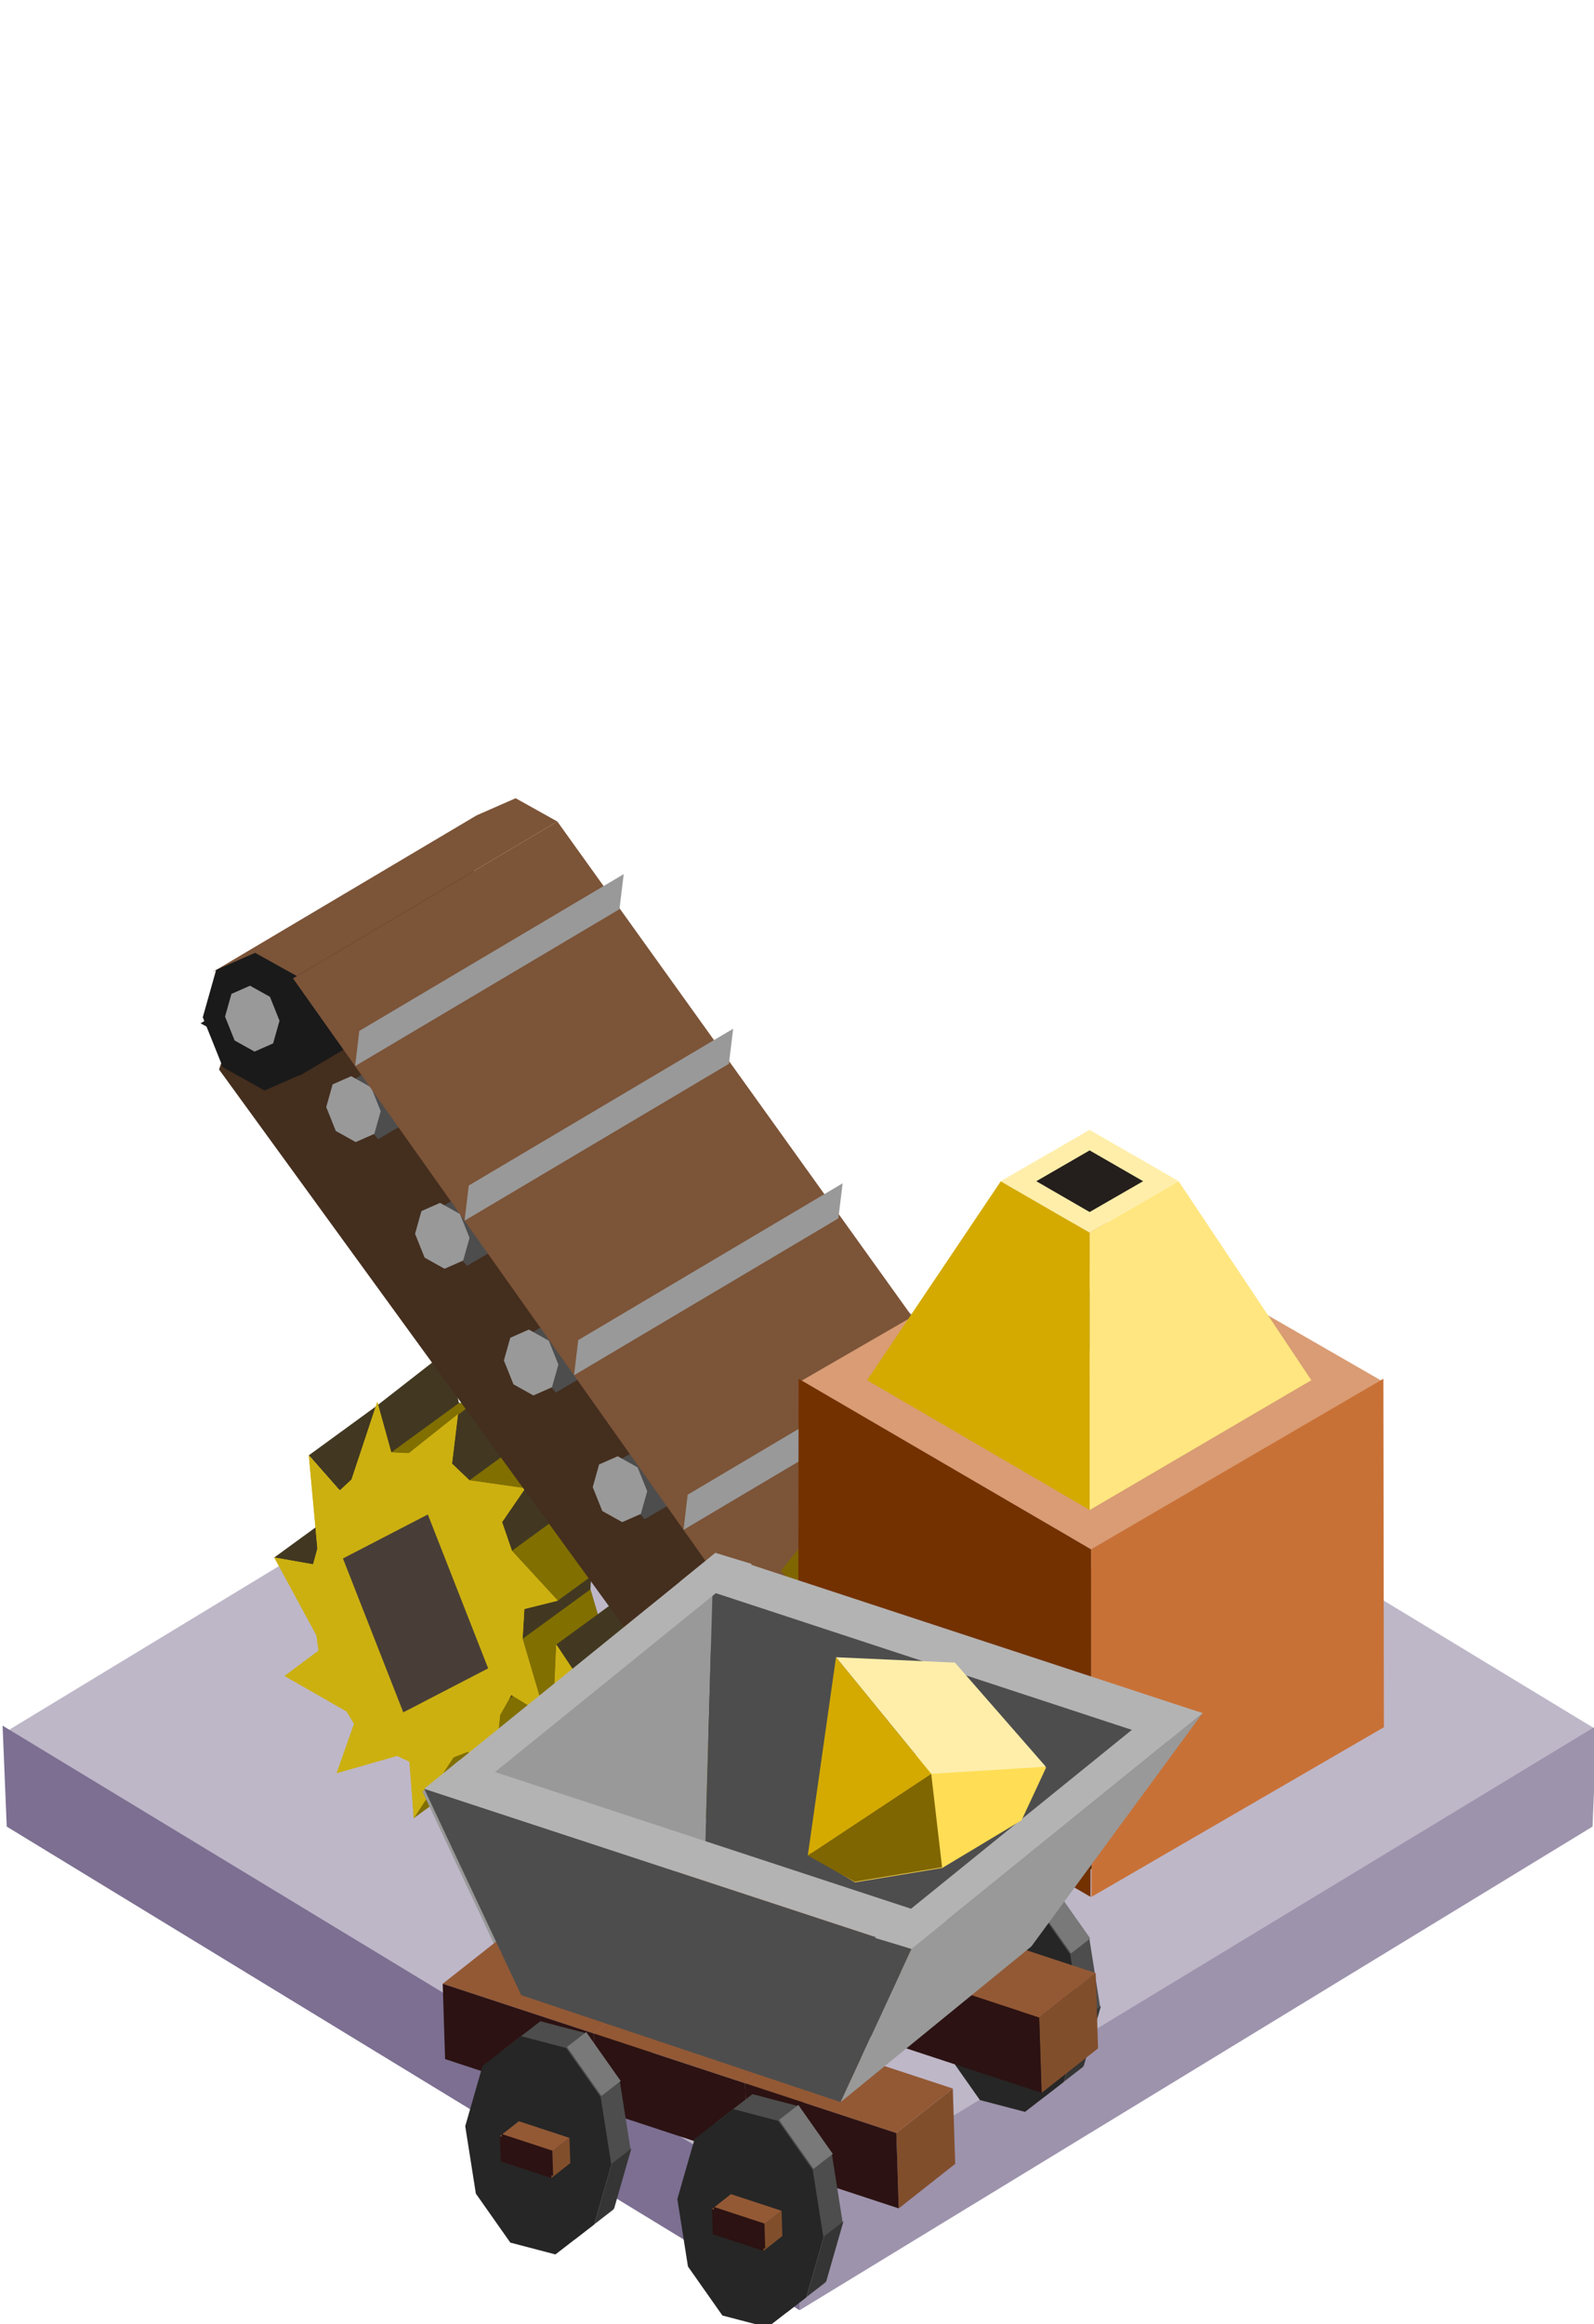 <?xml version="1.0" encoding="UTF-8" standalone="no"?>
<!-- Created with Inkscape (http://www.inkscape.org/) -->

<svg
   width="178.507mm"
   height="260.204mm"
   viewBox="0 0 178.507 260.204"
   version="1.1"
   id="svg1"
   inkscape:version="1.3 (0e150ed6c4, 2023-07-21)"
   sodipodi:docname="Dwarves mina.svg"
   xml:space="preserve"
   xmlns:inkscape="http://www.inkscape.org/namespaces/inkscape"
   xmlns:sodipodi="http://sodipodi.sourceforge.net/DTD/sodipodi-0.dtd"
   xmlns="http://www.w3.org/2000/svg"
   xmlns:svg="http://www.w3.org/2000/svg"><sodipodi:namedview
     id="namedview1"
     pagecolor="#ffffff"
     bordercolor="#000000"
     borderopacity="0.25"
     inkscape:showpageshadow="2"
     inkscape:pageopacity="0.0"
     inkscape:pagecheckerboard="0"
     inkscape:deskcolor="#d1d1d1"
     inkscape:document-units="mm"
     showgrid="false"
     inkscape:zoom="0.1767767"
     inkscape:cx="20064.685"
     inkscape:cy="-12664.249"
     inkscape:window-width="1920"
     inkscape:window-height="991"
     inkscape:window-x="-9"
     inkscape:window-y="-9"
     inkscape:window-maximized="1"
     inkscape:current-layer="layer1"
     showguides="false"
     inkscape:rotation="1"><inkscape:grid
       id="grid1"
       units="mm"
       originx="-20914.933"
       originy="13424.399"
       spacingx="1"
       spacingy="1"
       empcolor="#0099e5"
       empopacity="0.302"
       color="#0099e5"
       opacity="0.149"
       empspacing="5"
       dotted="false"
       gridanglex="30"
       gridanglez="30"
       visible="false" /><sodipodi:guide
       position="-2947.429,-2273.031"
       orientation="1,0"
       id="guide117"
       inkscape:locked="false" /></sodipodi:namedview><defs
     id="defs1" /><g
     inkscape:label="Capa 1"
     inkscape:groupmode="layer"
     id="layer1"
     transform="translate(-5533.743,3551.872)"><g
       id="g190"><g
         id="g153"
         inkscape:export-filename="Sprites SVG\factory_dwarf_1.svg"
         inkscape:export-xdpi="96"
         inkscape:export-ydpi="96"
         transform="translate(-16.298,-0.245)"><g
           id="g37-1-5-9-2-6-3-5-0-93"
           transform="matrix(0.953,0,0,0.991,1777.551,-4305.261)"><rect
             style="fill:#beb7c8;fill-opacity:1;stroke:none;stroke-width:0.34;stroke-dasharray:none;stroke-opacity:0"
             id="rect4-4-10-2-2-1-4-2-7-7-4-7-0-2-9-6-4-0"
             width="108.416"
             height="108.416"
             x="3239.759"
             y="-1451.088"
             transform="matrix(0.864,0.504,-0.864,0.504,0,0)" /><path
             style="fill:#9d93ac;stroke:none;stroke-width:0.04;stroke-linecap:round;stroke-opacity:0.938"
             d="m 4052.507,1021.477 93.174,-54.638 0.488,-11.405 -93.663,54.602 z"
             id="path33-0-0-7-9-6-1-8-9-53"
             sodipodi:nodetypes="ccccc" /><path
             style="fill:#7c6f91;stroke:none;stroke-width:0.04;stroke-linecap:round;stroke-opacity:0.938"
             d="m 4052.507,1021.477 -93.174,-54.638 -0.488,-11.405 93.663,54.602 z"
             id="path33-8-2-8-3-8-0-6-4-11-47"
             sodipodi:nodetypes="ccccc" /></g><g
           id="g145-80-64-1-4-8-9-1-5-1-3-5"
           transform="matrix(0.8,0,0,0.8,1215.415,-3632.429)"><path
             style="fill:#423821;fill-opacity:1;stroke-width:15;stroke-linecap:round"
             d="m 5456.676,318.971 9.493,-6.92 4.318,6.309 -9.493,6.92"
             id="path103-9-8-8-67-4-4-0-8-6-7-7-6-8-9-5-2-0"
             sodipodi:nodetypes="cccc" /><path
             style="fill:#423821;fill-opacity:1;stroke-width:15;stroke-linecap:round"
             d="m 5461.511,304.672 9.493,-6.92 4.334,4.925 -9.493,6.92"
             id="path103-9-8-8-3-9-7-3-1-9-8-6-9-1-8-9-8-00"
             sodipodi:nodetypes="cccc" /><path
             id="path102-6-9-4-8-7-4-7-2-0-0-2-32-7-7-1-9-5-23"
             style="fill:#423821;fill-opacity:1;stroke-width:2.173;stroke-linecap:round"
             inkscape:transform-center-x="-1.2647"
             inkscape:transform-center-y="0.48233312"
             d="m 5480.592,290.275 -9.588,7.477 4.334,4.925 -4.334,-4.925 1.204,13.062 -0.605,2.197 -5.434,-0.96 5.902,10.886 0.293,2.156 -4.742,3.539 8.662,4.962 1.059,1.732 -2.442,6.906 8.457,-2.422 1.735,0.818 0.603,7.903 5.554,-8.51 2.055,-0.803 3.274,6.313 1.198,-11.441 1.583,-2.797 4.735,2.89 -3.165,-10.75 0.246,-4.173 4.682,-1.168 -6.419,-6.976 -1.384,-4.016 3.253,-4.735 -7.817,-1.113 -2.443,-2.338 0.841,-6.918 -7.37,5.372 -1.972,-0.025 z m 25.056,33.952 -0.379,8.528 -2.009,3.207 -3.613,0.295 4.318,6.309 0.611,4.605 0.011,0.01 -1.829,4.343 6.006,-0.625 2.488,2.214 1.386,5.42 3.16,-7.785 2.084,-1.085 3.965,2.342 -2.484,-9.312 0.503,-2.769 3.585,-3.067 -6.24,-3.536 -1.304,-2.713 0.335,-6.113 -5.946,4.406 -1.786,-0.374 z"
             sodipodi:nodetypes="ccccccccccccccccccccccccccccccccccccccccccccccccccccccccc" /><path
             id="path103-0-1-4-9-3-1-2-4-7-8-92-0-7-1-9-9-8"
             style="fill:#816f00;fill-opacity:1;stroke-width:15;stroke-linecap:round"
             d="m 5473.055,304.262 2.455,0.117 9.01,-7.012 -1.972,-0.025 z m -7.21,5.335 -1.928,4.096 0.167,6.8 -1.417,6.06 9.493,-6.921 -5.817,-7.36 7.144,-5.208 z m 27.647,-8.346 -9.493,6.92 7.817,1.113 9.493,-6.921 z m 5.948,9.864 -9.493,6.921 6.419,6.976 9.493,-6.921 z m 1.491,12.318 -9.493,6.921 1.582,5.375 -7.686,6.768 -0.203,-3.37 -9.493,6.92 0.566,9.406 9.493,-6.92 -0.1,-1.665 1.49,5.585 7.725,-6.788 -1.79,-9.932 1.582,5.372 9.493,-6.92 -0.096,-0.326 2.751,-2.441 3.548,-2.515 -1.786,-0.374 -2.863,-4.3 -3.692,2.691 z m 16.281,9.889 -9.493,6.92 6.24,3.536 9.493,-6.92 z m 2.152,9.372 -9.493,6.92 1.218,4.568 -4.784,3.487 -3.16,7.785 9.168,-6.684 0.042,0.156 9.493,-6.92 z"
             sodipodi:nodetypes="cccccccccccccccccccccccccccccccccccccccccccccccccccccccccc" /><path
             style="fill:#423821;fill-opacity:1;stroke-width:15;stroke-linecap:round"
             d="m 5490.154,343.177 9.493,-6.92 4.318,6.309 -9.493,6.92"
             id="path103-9-8-8-93-5-1-8-1-3-3-3-0-1-9-8-3"
             sodipodi:nodetypes="cccc" /><path
             id="path102-6-9-2-9-6-3-2-4-7-5-65-5-1-2-3-1-3"
             style="fill:#ccb010;fill-opacity:1;stroke-width:2.173;stroke-linecap:round"
             inkscape:transform-center-x="-1.2647"
             inkscape:transform-center-y="0.48233312"
             d="m 5471.099,297.195 -3.608,10.867 -1.646,1.534 -4.334,-4.925 1.204,13.062 -0.605,2.197 -5.434,-0.96 5.902,10.886 0.293,2.156 -4.742,3.539 8.662,4.961 1.059,1.732 -2.442,6.906 8.457,-2.421 1.735,0.818 0.603,7.903 5.554,-8.51 2.055,-0.803 3.274,6.313 1.198,-11.441 1.583,-2.797 4.735,2.89 -3.165,-10.75 0.246,-4.173 4.682,-1.168 -6.419,-6.976 -1.384,-4.016 3.253,-4.735 -7.817,-1.113 -2.443,-2.338 0.841,-6.918 -6.886,5.464 -2.455,-0.117 z m 25.056,33.952 -0.379,8.528 -2.009,3.207 -3.613,0.295 4.318,6.309 0.611,4.605 0.011,0.01 -1.829,4.343 6.006,-0.625 2.488,2.214 1.386,5.42 3.16,-7.785 2.084,-1.085 3.965,2.342 -2.484,-9.312 0.503,-2.769 3.585,-3.067 -6.24,-3.536 -1.304,-2.713 0.335,-6.113 -5.068,4.498 -2.663,-0.466 z" /><path
             sodipodi:type="star"
             style="fill:#483e37;fill-opacity:1;stroke-width:15;stroke-linecap:round"
             id="path183-7-2-95-8-3-9-6-3-4-3-8-9-0-1-0-1-7"
             inkscape:flatsided="true"
             sodipodi:sides="4"
             sodipodi:cx="1520.6566"
             sodipodi:cy="-183.54285"
             sodipodi:r1="16.913481"
             sodipodi:r2="40.629944"
             sodipodi:arg1="1.1124558"
             sodipodi:arg2="1.897854"
             inkscape:rounded="0"
             inkscape:randomized="0"
             d="m 1528.14,-168.375 -22.651,-7.684 7.684,-22.651 22.651,7.684 z"
             inkscape:transform-center-x="-1.9465794"
             inkscape:transform-center-y="-1.3641295"
             transform="matrix(0.55,0.167,-0.154,0.821,4611.611,222.366)" /><path
             style="fill:#423821;fill-opacity:1;stroke-width:15;stroke-linecap:round"
             d="m 5496.155,331.148 9.493,-6.92 2.863,4.299 -9.493,6.92"
             id="path103-9-8-8-6-9-0-9-8-2-3-4-8-3-7-9-8-28"
             sodipodi:nodetypes="cccc" /><path
             id="path102-6-9-2-81-0-9-8-6-5-1-3-2-7-8-1-3-8"
             style="fill:#ccb010;fill-opacity:1;stroke-width:2.173;stroke-linecap:round"
             inkscape:transform-center-x="-1.2647"
             inkscape:transform-center-y="0.48233312"
             d="m 5471.099,297.195 -3.608,10.867 -1.646,1.534 -4.334,-4.925 1.204,13.062 -0.605,2.197 -5.434,-0.96 5.902,10.886 0.293,2.156 -4.742,3.539 8.662,4.961 1.059,1.732 -2.442,6.906 8.457,-2.421 1.735,0.818 0.603,7.903 5.554,-8.51 2.055,-0.803 3.274,6.313 1.198,-11.441 1.583,-2.797 4.735,2.89 -3.165,-10.75 0.246,-4.173 4.682,-1.168 -6.419,-6.976 -1.384,-4.016 3.253,-4.735 -7.817,-1.113 -2.443,-2.338 0.841,-6.918 -6.886,5.464 -2.455,-0.117 z m 25.056,33.952 -0.379,8.528 -2.009,3.207 -3.613,0.295 4.318,6.309 0.611,4.605 0.011,0.01 -1.829,4.343 6.006,-0.625 2.488,2.214 1.386,5.42 3.16,-7.785 2.084,-1.085 3.965,2.342 -2.484,-9.312 0.503,-2.769 3.585,-3.067 -6.24,-3.536 -1.304,-2.713 0.335,-6.113 -5.068,4.498 -2.663,-0.466 z" /><path
             sodipodi:type="star"
             style="fill:#483e37;fill-opacity:1;stroke-width:15;stroke-linecap:round"
             id="path183-7-2-95-1-8-1-9-8-6-3-9-3-8-2-3-4-4-25-70"
             inkscape:flatsided="true"
             sodipodi:sides="4"
             sodipodi:cx="1520.6566"
             sodipodi:cy="-183.54285"
             sodipodi:r1="16.913481"
             sodipodi:r2="40.629944"
             sodipodi:arg1="1.1124558"
             sodipodi:arg2="1.897854"
             inkscape:rounded="0"
             inkscape:randomized="0"
             d="m 1528.14,-168.375 -22.651,-7.684 7.684,-22.651 22.651,7.684 z"
             inkscape:transform-center-x="0.68890428"
             inkscape:transform-center-y="-1.4009901"
             transform="matrix(0.053,-0.304,0.374,0.23,5490.311,850.741)" /><path
             sodipodi:type="star"
             style="fill:#483e37;fill-opacity:1;stroke-width:15;stroke-linecap:round"
             id="path183-7-2-95-1-8-1-3-5-4-6-4-6-8-3-7-3-1-9-63-66"
             inkscape:flatsided="true"
             sodipodi:sides="4"
             sodipodi:cx="1520.6566"
             sodipodi:cy="-183.54285"
             sodipodi:r1="16.913481"
             sodipodi:r2="40.629944"
             sodipodi:arg1="1.1124558"
             sodipodi:arg2="1.897854"
             inkscape:rounded="0"
             inkscape:randomized="0"
             d="m 1528.14,-168.375 -22.651,-7.684 7.684,-22.651 22.651,7.684 z"
             inkscape:transform-center-x="0.074299062"
             inkscape:transform-center-y="-3.286716"
             transform="matrix(0.357,-0.533,0.494,0.77,5024.249,1278.634)" /></g><g
           id="g27-7-4-2-9-8-1-2-3-4-9-83"
           transform="matrix(0.8,0,0,0.8,4282.135,-3476.039)"><path
             style="fill:#7e7591;fill-opacity:1;stroke-width:45.982;stroke-linecap:round"
             d="m 1689.697,79.83 0.433,74.547 h -2.597 l -19.48,-27.817 z"
             id="path185-23-0-4-4-8-4-9-6-5-6-7-2-0-7" /><path
             id="rect4-9-3-9-3-8-0-8-2-2-11-6-8-3-5-5-3-6-7-5-9-6-0-5-3"
             style="fill:#442e1e;fill-opacity:1;stroke:#000000;stroke-width:0.05;stroke-dasharray:none;stroke-opacity:0"
             d="m 1652.547,33.233 -32.102,7.504 -4.901,14.452 83.152,114.427 32.875,1.066 15.62,-9.269 z"
             sodipodi:nodetypes="ccccccc" /><path
             id="rect4-9-3-9-3-8-0-8-2-2-11-5-4-4-6-1-49-2-4-1-8-2-57"
             style="fill:#1a1a1a;fill-opacity:1;stroke:#000000;stroke-width:0.05;stroke-dasharray:none;stroke-opacity:0"
             d="m 1649.956,26.773 13.877,7.328 -37.003,21.957 -13.877,-7.328 z"
             sodipodi:nodetypes="ccccc" /><path
             id="rect4-9-3-9-3-8-0-8-2-2-11-6-9-9-2-1-7-8-2-5-1-9-6-36"
             style="fill:#7c5438;fill-opacity:1;stroke:#000000;stroke-width:0.05;stroke-dasharray:none;stroke-opacity:0"
             d="m 1657.064,17.227 -5.449,2.387 -37.004,21.957 5.45,-2.387 5.836,3.255 37.003,-21.957 z" /><path
             id="rect4-9-3-9-3-8-0-8-2-4-6-5-1-7-7-5-1-3-2-3-9-2-14-29"
             style="fill:#4d4d4d;fill-opacity:1;stroke:#000000;stroke-width:0.05;stroke-dasharray:none;stroke-opacity:0"
             d="m 1689.915,92.245 14.801,8.628 -14.801,8.629 -14.801,8.628 -5.844,-6.929 14.801,-8.629 z"
             sodipodi:nodetypes="ccccccc" /><path
             id="rect4-9-3-9-3-8-0-8-2-4-6-4-9-0-5-1-5-7-9-6-5-0-9-61"
             style="fill:#4d4d4d;fill-opacity:1;stroke:#000000;stroke-width:0.05;stroke-dasharray:none;stroke-opacity:0"
             d="m 1677.479,74.515 14.801,8.628 -14.801,8.629 -14.801,8.628 -5.844,-6.929 14.801,-8.629 z"
             sodipodi:nodetypes="ccccccc" /><path
             id="rect4-9-3-9-3-8-0-8-2-4-6-00-2-2-9-6-0-3-0-2-0-9-80"
             style="fill:#4d4d4d;fill-opacity:1;stroke:#000000;stroke-width:0.05;stroke-dasharray:none;stroke-opacity:0"
             d="m 1652.609,39.055 14.801,8.628 -14.801,8.629 -14.801,8.628 -5.844,-6.929 14.801,-8.629 z"
             sodipodi:nodetypes="ccccccc" /><path
             id="rect4-9-3-9-3-8-0-8-2-4-6-0-0-3-8-0-6-9-7-9-3-2-1-9"
             style="fill:#4d4d4d;fill-opacity:1;stroke:#000000;stroke-width:0.05;stroke-dasharray:none;stroke-opacity:0"
             d="m 1665.044,56.785 14.801,8.628 -14.801,8.629 -14.801,8.628 -5.844,-6.929 14.801,-8.629 z"
             sodipodi:nodetypes="ccccccc" /><path
             sodipodi:type="star"
             style="fill:#1a1a1a;fill-opacity:1;stroke-width:15;stroke-linecap:round"
             id="path197-3-5-7-9-7-6-4-7-7-0-3-1-4"
             inkscape:flatsided="true"
             sodipodi:sides="8"
             sodipodi:cx="1944.9738"
             sodipodi:cy="-98.210381"
             sodipodi:r1="14.381221"
             sodipodi:r2="13.286515"
             sodipodi:arg1="1.1126192"
             sodipodi:arg2="1.5053183"
             inkscape:rounded="0"
             inkscape:randomized="0"
             d="m 1951.335,-85.312 -10.983,0.72 -8.276,-7.257 -0.72,-10.983 7.257,-8.276 10.983,-0.72 8.276,7.257 0.72,10.983 z"
             inkscape:transform-center-x="-1.0716168e-05"
             transform="matrix(0.511,-0.175,0.222,0.648,649.175,452.503)"
             inkscape:transform-center-y="-4.9627403e-06" /><path
             sodipodi:type="star"
             style="fill:#999999;fill-opacity:1;stroke-width:15;stroke-linecap:round"
             id="path197-3-6-3-2-6-8-9-4-8-4-8-5-88-7"
             inkscape:flatsided="true"
             sodipodi:sides="8"
             sodipodi:cx="1944.9738"
             sodipodi:cy="-98.210381"
             sodipodi:r1="14.381221"
             sodipodi:r2="13.286515"
             sodipodi:arg1="1.1126192"
             sodipodi:arg2="1.5053183"
             inkscape:rounded="0"
             inkscape:randomized="0"
             d="m 1951.335,-85.312 -10.983,0.72 -8.276,-7.257 -0.72,-10.983 7.257,-8.276 10.983,-0.72 8.276,7.257 0.72,10.983 z"
             transform="matrix(0.244,-0.084,0.106,0.31,1156.034,241.897)"
             inkscape:transform-center-y="-5.9420463e-06"
             inkscape:transform-center-x="5.4454107e-05" /><path
             sodipodi:type="star"
             style="fill:#999999;fill-opacity:1;stroke-width:15;stroke-linecap:round"
             id="path197-3-6-8-5-7-8-0-0-6-5-7-6-9-2-2"
             inkscape:flatsided="true"
             sodipodi:sides="8"
             sodipodi:cx="1944.9738"
             sodipodi:cy="-98.210381"
             sodipodi:r1="14.381221"
             sodipodi:r2="13.286515"
             sodipodi:arg1="1.1126192"
             sodipodi:arg2="1.5053183"
             inkscape:rounded="0"
             inkscape:randomized="0"
             d="m 1951.335,-85.312 -10.983,0.72 -8.276,-7.257 -0.72,-10.983 7.257,-8.276 10.983,-0.72 8.276,7.257 0.72,10.983 z"
             transform="matrix(0.244,-0.084,0.106,0.31,1170.198,254.559)"
             inkscape:transform-center-y="-5.9420463e-06"
             inkscape:transform-center-x="5.4454107e-05" /><path
             sodipodi:type="star"
             style="fill:#999999;fill-opacity:1;stroke-width:15;stroke-linecap:round"
             id="path197-3-6-1-2-8-5-1-9-5-8-9-9-3-6-8"
             inkscape:flatsided="true"
             sodipodi:sides="8"
             sodipodi:cx="1944.9738"
             sodipodi:cy="-98.210381"
             sodipodi:r1="14.381221"
             sodipodi:r2="13.286515"
             sodipodi:arg1="1.1126192"
             sodipodi:arg2="1.5053183"
             inkscape:rounded="0"
             inkscape:randomized="0"
             d="m 1951.335,-85.312 -10.983,0.72 -8.276,-7.257 -0.72,-10.983 7.257,-8.276 10.983,-0.72 8.276,7.257 0.72,10.983 z"
             transform="matrix(0.244,-0.084,0.106,0.31,1182.633,272.289)"
             inkscape:transform-center-y="-5.9420463e-06"
             inkscape:transform-center-x="5.4454107e-05" /><path
             sodipodi:type="star"
             style="fill:#999999;fill-opacity:1;stroke-width:15;stroke-linecap:round"
             id="path197-3-6-1-5-3-8-9-4-0-9-9-9-0-9-41-8"
             inkscape:flatsided="true"
             sodipodi:sides="8"
             sodipodi:cx="1944.9738"
             sodipodi:cy="-98.210381"
             sodipodi:r1="14.381221"
             sodipodi:r2="13.286515"
             sodipodi:arg1="1.1126192"
             sodipodi:arg2="1.5053183"
             inkscape:rounded="0"
             inkscape:randomized="0"
             d="m 1951.335,-85.312 -10.983,0.72 -8.276,-7.257 -0.72,-10.983 7.257,-8.276 10.983,-0.72 8.276,7.257 0.72,10.983 z"
             transform="matrix(0.244,-0.084,0.106,0.31,1195.069,290.019)"
             inkscape:transform-center-y="-5.9420463e-06"
             inkscape:transform-center-x="5.4454107e-05" /><path
             sodipodi:type="star"
             style="fill:#999999;fill-opacity:1;stroke-width:15;stroke-linecap:round"
             id="path197-3-6-1-4-3-4-6-3-3-2-2-0-9-5-2-01"
             inkscape:flatsided="true"
             sodipodi:sides="8"
             sodipodi:cx="1944.9738"
             sodipodi:cy="-98.210381"
             sodipodi:r1="14.381221"
             sodipodi:r2="13.286515"
             sodipodi:arg1="1.1126192"
             sodipodi:arg2="1.5053183"
             inkscape:rounded="0"
             inkscape:randomized="0"
             d="m 1951.335,-85.312 -10.983,0.72 -8.276,-7.257 -0.72,-10.983 7.257,-8.276 10.983,-0.72 8.276,7.257 0.72,10.983 z"
             transform="matrix(0.244,-0.084,0.106,0.31,1207.504,307.749)"
             inkscape:transform-center-y="-5.9420463e-06"
             inkscape:transform-center-x="5.4454107e-05" /><path
             id="rect4-9-3-9-3-8-0-8-2-4-6-5-2-8-0-83-5-6-4-0-2-8-3-3-02"
             style="fill:#4d4d4d;fill-opacity:1;stroke:#000000;stroke-width:0.05;stroke-dasharray:none;stroke-opacity:0"
             d="m 1702.07,109.976 14.801,8.628 -14.801,8.629 -14.801,8.628 -5.844,-6.929 14.801,-8.629 z"
             sodipodi:nodetypes="ccccccc" /><path
             id="rect4-9-3-9-3-8-0-8-2-4-6-5-2-0-3-0-6-6-1-9-1-0-3-7-6-9"
             style="fill:#4d4d4d;fill-opacity:1;stroke:#000000;stroke-width:0.05;stroke-dasharray:none;stroke-opacity:0"
             d="m 1714.505,127.706 14.801,8.628 -14.801,8.629 -14.801,8.628 -5.844,-6.929 14.801,-8.629 z"
             sodipodi:nodetypes="ccccccc" /><path
             sodipodi:type="star"
             style="fill:#999999;fill-opacity:1;stroke-width:15;stroke-linecap:round"
             id="path197-3-6-1-7-7-7-3-50-1-4-2-8-8-8-0-68"
             inkscape:flatsided="true"
             sodipodi:sides="8"
             sodipodi:cx="1944.9738"
             sodipodi:cy="-98.210381"
             sodipodi:r1="14.381221"
             sodipodi:r2="13.286515"
             sodipodi:arg1="1.1126192"
             sodipodi:arg2="1.5053183"
             inkscape:rounded="0"
             inkscape:randomized="0"
             d="m 1951.335,-85.312 -10.983,0.72 -8.276,-7.257 -0.72,-10.983 7.257,-8.276 10.983,-0.72 8.276,7.257 0.72,10.983 z"
             transform="matrix(0.244,-0.084,0.106,0.31,1219.659,325.479)"
             inkscape:transform-center-y="-5.9420463e-06"
             inkscape:transform-center-x="5.4454107e-05" /><path
             sodipodi:type="star"
             style="fill:#999999;fill-opacity:1;stroke-width:15;stroke-linecap:round"
             id="path197-3-6-1-0-1-7-4-6-0-1-2-9-2-1-0-25"
             inkscape:flatsided="true"
             sodipodi:sides="8"
             sodipodi:cx="1944.9738"
             sodipodi:cy="-98.210381"
             sodipodi:r1="14.381221"
             sodipodi:r2="13.286515"
             sodipodi:arg1="1.1126192"
             sodipodi:arg2="1.5053183"
             inkscape:rounded="0"
             inkscape:randomized="0"
             d="m 1951.335,-85.312 -10.983,0.72 -8.276,-7.257 -0.72,-10.983 7.257,-8.276 10.983,-0.72 8.276,7.257 0.72,10.983 z"
             transform="matrix(0.244,-0.084,0.106,0.31,1232.094,343.21)"
             inkscape:transform-center-y="-5.9420463e-06"
             inkscape:transform-center-x="5.4454107e-05" /><path
             id="path184-8-5-7-5-1-2-5-5-7-7-0-61"
             style="fill:#7c5438;fill-opacity:1;stroke-width:15;stroke-linecap:round"
             d="m 1662.9,20.481 -37.003,21.957 93.731,132.337 18.201,-14.406 16.614,-12.177 z"
             sodipodi:nodetypes="cccccc" /><path
             id="rect4-9-3-9-3-8-0-8-2-4-5-6-5-4-5-1-8-0-6-9-0-7-7-5"
             style="fill:#999999;fill-opacity:1;stroke:#000000;stroke-width:0.05;stroke-dasharray:none;stroke-opacity:0"
             d="m 1748.806,136.019 -0.597,4.908 -37.003,21.957 0.587,-4.922 z"
             sodipodi:nodetypes="ccccc" /><path
             id="rect4-9-3-9-3-8-0-8-2-4-5-2-3-5-2-3-3-9-0-0-5-6-1-24"
             style="fill:#999999;fill-opacity:1;stroke:#000000;stroke-width:0.05;stroke-dasharray:none;stroke-opacity:0"
             d="m 1733.483,114.385 -0.597,4.908 -37.003,21.957 0.587,-4.922 z"
             sodipodi:nodetypes="ccccc" /><path
             id="rect4-9-3-9-3-8-0-8-2-4-5-7-9-4-1-1-5-2-9-4-5-8-1-90"
             style="fill:#999999;fill-opacity:1;stroke:#000000;stroke-width:0.05;stroke-dasharray:none;stroke-opacity:0"
             d="m 1718.16,92.751 -0.597,4.908 -37.003,21.957 0.587,-4.922 z"
             sodipodi:nodetypes="ccccc" /><path
             id="rect4-9-3-9-3-8-0-8-2-4-5-70-1-8-1-8-5-7-0-2-0-0-2-66"
             style="fill:#999999;fill-opacity:1;stroke:#000000;stroke-width:0.05;stroke-dasharray:none;stroke-opacity:0"
             d="m 1702.837,71.117 -0.597,4.908 -37.003,21.957 0.587,-4.922 z"
             sodipodi:nodetypes="ccccc" /><path
             id="rect4-9-3-9-3-8-0-8-2-4-5-707-9-2-4-2-4-1-1-7-3-6-6-07"
             style="fill:#999999;fill-opacity:1;stroke:#000000;stroke-width:0.05;stroke-dasharray:none;stroke-opacity:0"
             d="m 1687.515,49.483 -0.597,4.908 -37.003,21.957 0.587,-4.922 z"
             sodipodi:nodetypes="ccccc" /><path
             id="rect4-9-3-9-3-8-0-8-2-4-5-41-0-2-4-9-3-6-2-9-4-2-2-488"
             style="fill:#999999;fill-opacity:1;stroke:#000000;stroke-width:0.05;stroke-dasharray:none;stroke-opacity:0"
             d="m 1672.192,27.848 -0.597,4.908 -37.003,21.957 0.587,-4.922 z"
             sodipodi:nodetypes="ccccc" /></g><g
           id="g103-4-00-5-1-1-9-7-2-0-8-6-3-3-3-7-8-7-1-3-7-81-5"
           transform="matrix(0.8,0,0,0.8,5883.532,-4146.509)"><g
             id="g97-0-0-1-1-3-5-8-6-3-5-8-6-7-0-07-2-2-3-6-2-0-2-60"
             transform="translate(208.267,41.209)"><path
               style="fill:#d4aa00;stroke:#020202;stroke-width:0.658;stroke-opacity:0"
               d="m -505.595,919.048 -5.562,8.231 7.65,1.741 1.876,-8.713"
               id="path73-8-7-7-7-6-8-0-9-4-7-6-7-0-1-3-5-73-9-3-05-9-5-8-62-7-3-6-9-4-0-4-5-0-3-7"
               sodipodi:nodetypes="cccc" /><path
               style="fill:#806600;stroke:#020202;stroke-width:0.658;stroke-opacity:0"
               d="m -509.629,914.539 4.034,4.509 -5.562,8.231 -4.674,-5.045"
               id="path192-3-4-8-9-96-7-1-3-8-1-2-5-5-4-1-0-6-2-8-75-4-4-89-4-96-9-3-5-8-2-2"
               sodipodi:nodetypes="cccc" /><path
               style="fill:#ffdd55;stroke:#020202;stroke-width:0.658;stroke-opacity:0"
               d="m -503.507,929.019 1.876,-8.713 2.293,-0.609 -0.167,6.703"
               id="path72-8-8-0-1-9-9-3-6-5-88-2-6-7-9-4-8-8-1-0-8-4-1-5-7-9-6-1-5-77-3-6-0-8-3-5"
               sodipodi:nodetypes="cccc" /><path
               style="font-variation-settings:normal;vector-effect:none;fill:#ffeeaa;fill-opacity:1;stroke-width:0.366;stroke-linecap:butt;stroke-linejoin:miter;stroke-miterlimit:4;stroke-dasharray:none;stroke-dashoffset:0;stroke-opacity:1;-inkscape-stroke:none"
               d="m -506.475,920.521 -3.155,-5.982 6.341,1.452 3.951,3.707 -2.669,2.352 z"
               id="path93-0-8-7-8-0-4-8-9-8-0-6-1-6-7-92-0-0-6-1-8-3-5-7-3-7-01"
               sodipodi:nodetypes="cccccc" /></g></g><g
           id="g103-4-00-5-1-1-9-7-2-0-8-4-0-7-6-1-2-3-5-2-0-5-7-48"
           transform="matrix(0.8,0,0,0.8,5893.386,-4156.35)"><g
             id="g97-0-0-1-1-3-5-8-6-3-5-8-5-9-6-0-8-0-3-8-9-2-0-2-50"
             transform="translate(208.267,41.209)"><path
               style="fill:#d4aa00;stroke:#020202;stroke-width:0.658;stroke-opacity:0"
               d="m -505.595,919.048 -5.562,8.231 7.65,1.741 1.876,-8.713"
               id="path73-8-7-7-7-6-8-0-9-4-7-6-7-0-1-3-5-73-9-3-05-9-5-8-2-3-0-4-6-8-6-6-4-8-9-2-0"
               sodipodi:nodetypes="cccc" /><path
               style="fill:#806600;stroke:#020202;stroke-width:0.658;stroke-opacity:0"
               d="m -509.629,914.539 4.034,4.509 -5.562,8.231 -4.674,-5.045"
               id="path192-3-4-8-9-96-7-1-3-8-1-2-5-5-4-1-0-6-2-8-7-5-0-9-1-6-9-1-3-7-4-5-85"
               sodipodi:nodetypes="cccc" /><path
               style="fill:#ffdd55;stroke:#020202;stroke-width:0.658;stroke-opacity:0"
               d="m -503.507,929.019 1.876,-8.713 2.293,-0.609 -0.167,6.703"
               id="path72-8-8-0-1-9-9-3-6-5-88-2-6-7-9-4-8-8-1-0-8-4-1-5-4-2-3-1-4-6-0-4-1-2-9-81-47"
               sodipodi:nodetypes="cccc" /><path
               style="font-variation-settings:normal;vector-effect:none;fill:#ffeeaa;fill-opacity:1;stroke-width:0.366;stroke-linecap:butt;stroke-linejoin:miter;stroke-miterlimit:4;stroke-dasharray:none;stroke-dashoffset:0;stroke-opacity:1;-inkscape-stroke:none"
               d="m -506.475,920.521 -3.155,-5.982 6.341,1.452 3.951,3.707 -2.669,2.352 z"
               id="path93-0-8-7-8-0-4-8-9-8-0-6-1-6-7-7-1-8-2-4-8-4-4-9-4-9-4-00"
               sodipodi:nodetypes="cccccc" /></g></g><g
           id="g91-9-9-5-9-84-4-2-9-1-3-7-3-40-51"
           transform="matrix(1.659,0,0,1.659,4404.94,-3093.349)"><path
             style="fill:#d99c74;fill-opacity:1;stroke:#000000;stroke-width:0.054;stroke-dasharray:none;stroke-opacity:0"
             d="m 783.565,-183.014 -19.683,11.335 -19.617,-11.335 19.617,-11.335 z"
             id="path136-4-4-9-4-7-5-0-0-4-0-8-9-9-8-7-2-6-3" /><path
             style="fill:#c87137;fill-opacity:1;stroke:#000000;stroke-width:0.054;stroke-dasharray:none;stroke-opacity:0"
             d="m 783.619,-183.191 0.033,23.518 -19.737,11.446 -0.033,-23.453 z"
             id="path136-4-4-9-4-0-4-8-9-7-9-8-9-4-1-0-6-7-0-22"
             sodipodi:nodetypes="ccccc" /><path
             style="fill:#733100;fill-opacity:1;stroke:#000000;stroke-width:0.054;stroke-dasharray:none;stroke-opacity:0"
             d="m 744.145,-183.191 -0.033,23.518 19.737,11.446 0.033,-23.453 z"
             id="path136-4-4-9-4-0-0-7-2-3-3-75-7-4-2-2-6-3-7-3-6"
             sodipodi:nodetypes="ccccc" /></g><g
           id="g88-77"
           transform="translate(-819.713,-883.584)"><path
             style="fill:#d4aa00;fill-opacity:1;stroke:#020202;stroke-width:0.111;stroke-opacity:0"
             d="m 6466.863,-2513.526 24.923,14.528 v -15.523 l -9.953,-5.751 z"
             id="path135-0-9-7-4-3-0-3-8-6-1-2-5-5-3-3-9-81"
             sodipodi:nodetypes="ccccc" /><path
             style="fill:#ffe680;fill-opacity:1;stroke:#020202;stroke-width:0.111;stroke-opacity:0"
             d="m 6516.598,-2513.526 -24.812,14.528 v -15.523 l 9.953,-5.751 z"
             id="path135-4-8-2-3-6-6-5-6-5-8-5-2-8-1-2-4-4-98"
             sodipodi:nodetypes="ccccc" /><path
             style="fill:#ac9d93;stroke:#020202;stroke-width:0.055;stroke-opacity:0"
             d="m 6496.772,-2520.272 -4.993,2.876 -4.977,-2.875 4.977,-2.875 z"
             id="path136-9-2-3-0-3-3-0-9-9-5-6-5-5-0-1-0-6" /><g
             id="g86-97"
             transform="translate(0.096,85.688)"><path
               style="fill:#ffeeaa;fill-opacity:1;stroke:#020202;stroke-width:0.027;stroke-dasharray:none;stroke-opacity:0"
               d="m 6501.658,-2605.961 -9.983,5.751 -9.95,-5.751 9.95,-5.751 z"
               id="path136-4-4-9-3-59-7-2-4-8-8-7-3-6-8-0-0-2-5-1-51" /><path
               style="fill:#241f1c;stroke:#020202;stroke-width:0.016;stroke-dasharray:none;stroke-opacity:0"
               d="m 6497.671,-2605.961 -5.99,3.45 -5.97,-3.45 5.97,-3.45 z"
               id="path136-4-4-9-3-5-8-5-3-8-1-6-0-3-2-2-9-6-1-8-2-91" /></g></g><g
           id="g254-6-1-4-6-2-6-0-8-4-29-1"
           transform="matrix(0.8,0,0,0.8,648.263,-4365.525)"><g
             id="g148-8-4-2-3-8-4-8-9-1-9-7-8-2-9-7"
             transform="matrix(0.715,-0.174,0.023,0.676,5521.944,1303.346)"><g
               id="g146-7-0-7-7-94-8-4-7-33-7-8-6-0-1-9"
               transform="translate(-42.176,-64.408)"><path
                 sodipodi:type="star"
                 style="fill:#4d4d4d;fill-opacity:1;stroke-width:3;stroke-opacity:0.971"
                 id="path19-9-2-9-6-8-25-6-1-6-6-7-5-2-9-4-6"
                 inkscape:flatsided="true"
                 sodipodi:sides="10"
                 sodipodi:cx="662.48096"
                 sodipodi:cy="260.98868"
                 sodipodi:r1="27.361679"
                 sodipodi:r2="26.022501"
                 sodipodi:arg1="1.3291344"
                 sodipodi:arg2="1.6432937"
                 inkscape:rounded="0"
                 inkscape:randomized="0"
                 d="m 669.029,287.555 -16.866,-1.225 -12.925,-10.905 -4.047,-16.419 6.377,-15.662 14.365,-8.923 16.866,1.225 12.925,10.905 4.047,16.419 -6.377,15.662 z"
                 transform="matrix(0.517,0.218,-0.029,0.822,746.639,-38.518)" /><path
                 sodipodi:type="star"
                 style="fill:#262626;fill-opacity:1;stroke-width:3;stroke-opacity:0.971"
                 id="path19-9-3-0-8-7-9-7-3-7-5-8-7-0-6-1-9-67"
                 inkscape:flatsided="true"
                 sodipodi:sides="10"
                 sodipodi:cx="662.48096"
                 sodipodi:cy="260.98868"
                 sodipodi:r1="27.361679"
                 sodipodi:r2="26.022501"
                 sodipodi:arg1="1.3291344"
                 sodipodi:arg2="1.6432937"
                 inkscape:rounded="0"
                 inkscape:randomized="0"
                 d="m 669.029,287.555 -16.866,-1.225 -12.925,-10.905 -4.047,-16.419 6.377,-15.662 14.365,-8.923 16.866,1.225 12.925,10.905 4.047,16.419 -6.377,15.662 z"
                 transform="matrix(0.517,0.218,-0.029,0.822,742.798,-36.415)" /><path
                 style="fill:#797979;fill-opacity:1;stroke-width:15;stroke-linecap:round"
                 d="m 1094.167,313.457 -3.841,2.102 -6.372,-11.777 3.841,-2.102"
                 id="path133-2-8-8-1-4-8-4-5-1-0-3-0-9-0-5" /><path
                 style="fill:#353535;fill-opacity:1;stroke-width:15;stroke-linecap:round"
                 d="m 1091.951,329.935 3.841,-2.102 -3.744,11.483 -3.841,2.102"
                 id="path143-5-6-4-2-5-2-2-3-3-7-2-6-7-2-21" /></g><g
               id="g147-7-7-2-5-3-3-3-6-9-5-8-8-7-1-8"><path
                 style="fill:#814e2c;fill-opacity:1;stroke-width:15;stroke-linecap:round"
                 d="m 1037.894,260.284 -0.012,5.22 3.77,-2.117 0.012,-5.22"
                 id="path146-5-2-2-7-9-4-4-7-76-2-7-4-3-8-3-30-87"
                 sodipodi:nodetypes="cccc" /><path
                 style="fill:#935935;fill-opacity:1;stroke-width:15;stroke-linecap:round"
                 d="m 1028.171,254.331 3.77,-2.117 9.723,5.953 -3.77,2.117"
                 id="path146-3-6-1-6-9-6-0-1-1-5-4-0-8-1-1" /><path
                 style="fill:#2c1212;fill-opacity:1;stroke-width:15;stroke-linecap:round"
                 d="m 1028.171,254.331 -0.012,5.22 9.723,5.953 0.012,-5.22"
                 id="path146-5-7-5-2-1-3-5-63-9-5-0-2-9-4-9-90"
                 sodipodi:nodetypes="cccc" /></g></g><g
             id="g151-9-6-8-6-33-6-4-6-7-6-7-7-9-34-1"
             transform="matrix(0.715,-0.174,0.023,0.676,5296.754,1323.836)"><g
               id="g147-7-9-6-0-2-6-82-9-5-6-4-8-0-3-8-0-6"
               transform="matrix(2.986,0,0,2.986,-1802.338,-499.683)"><path
                 style="fill:#814e2c;fill-opacity:1;stroke-width:15;stroke-linecap:round"
                 d="m 1037.894,260.284 -0.012,5.22 3.77,-2.117 0.012,-5.22"
                 id="path146-5-2-2-0-3-9-4-4-7-6-0-2-8-5-9-8-1-6-7"
                 sodipodi:nodetypes="cccc" /><path
                 style="fill:#935935;fill-opacity:1;stroke-width:15;stroke-linecap:round"
                 d="m 1028.171,254.331 3.77,-2.117 9.723,5.953 -3.77,2.117"
                 id="path146-3-1-9-3-4-1-8-1-5-2-7-4-4-3-7-7-6" /><path
                 style="fill:#2c1212;fill-opacity:1;stroke-width:15;stroke-linecap:round"
                 d="m 1028.171,254.331 -0.012,5.22 9.723,5.953 0.012,-5.22"
                 id="path146-5-7-3-7-9-3-0-9-7-5-0-2-2-9-8-9-3-56"
                 sodipodi:nodetypes="cccc" /></g><g
               id="g147-7-9-3-7-9-7-5-4-9-1-6-6-3-5-9-6-7-22"
               transform="matrix(2.986,0,0,2.986,-1773.304,-481.907)"><path
                 style="fill:#814e2c;fill-opacity:1;stroke-width:15;stroke-linecap:round"
                 d="m 1037.894,260.284 -0.012,5.22 3.77,-2.117 0.012,-5.22"
                 id="path146-5-2-2-0-0-5-3-8-5-3-05-39-2-1-3-1-9-3-4-9"
                 sodipodi:nodetypes="cccc" /><path
                 style="fill:#935935;fill-opacity:1;stroke-width:15;stroke-linecap:round"
                 d="m 1028.171,254.331 3.77,-2.117 9.723,5.953 -3.77,2.117"
                 id="path146-3-1-6-1-8-8-3-4-4-1-1-8-0-4-6-9-0-20" /><path
                 style="fill:#2c1212;fill-opacity:1;stroke-width:15;stroke-linecap:round"
                 d="m 1028.171,254.331 -0.012,5.22 9.723,5.953 0.012,-5.22"
                 id="path146-5-7-3-3-0-7-7-6-9-1-4-6-9-5-3-1-2-5-6"
                 sodipodi:nodetypes="cccc" /></g><g
               id="g147-7-9-39-7-5-9-5-5-5-8-6-0-9-3-7-6-6-75"
               transform="matrix(2.986,0,0,2.986,-1744.27,-464.131)"><path
                 style="fill:#814e2c;fill-opacity:1;stroke-width:15;stroke-linecap:round"
                 d="m 1037.894,260.284 -0.012,5.22 3.77,-2.117 0.012,-5.22"
                 id="path146-5-2-2-0-6-1-8-6-7-4-2-1-0-62-6-5-3-0-4-58"
                 sodipodi:nodetypes="cccc" /><path
                 style="fill:#935935;fill-opacity:1;stroke-width:15;stroke-linecap:round"
                 d="m 1028.171,254.331 3.77,-2.117 9.723,5.953 -3.77,2.117"
                 id="path146-3-1-3-7-3-1-9-3-9-4-8-3-5-2-8-8-2-5" /><path
                 style="fill:#2c1212;fill-opacity:1;stroke-width:15;stroke-linecap:round"
                 d="m 1028.171,254.331 -0.012,5.22 9.723,5.953 0.012,-5.22"
                 id="path146-5-7-3-4-1-5-1-4-6-1-1-4-9-0-7-6-8-6-2"
                 sodipodi:nodetypes="cccc" /></g></g><g
             id="g150-5-9-9-5-1-7-5-0-8-2-7-7-51-9"
             transform="matrix(0.715,-0.174,0.023,0.676,5292.276,1356.585)"><path
               style="fill:#999999;stroke:none;stroke-width:18.674;stroke-opacity:0"
               d="m 1261.816,236.614 37.097,-21.741 3.536,-59.297 -58.077,33.819"
               id="path141-7-9-3-0-5-7-7-5-9-2-4-2-1-5-1-2-5-3-9-87-0-2-0-7-8-5-0-1-7"
               sodipodi:nodetypes="cccc" /><path
               style="fill:#4d4d4d;stroke:none;stroke-width:18.674;stroke-opacity:0"
               d="m 1344.875,242.554 -45.962,-27.681 3.536,-59.297 93.518,57.254"
               id="path141-0-0-7-9-7-7-5-2-2-9-1-5-6-3-4-3-3-1-1-0-4-8-6-0-0-8-2-5-0-29"
               sodipodi:nodetypes="cccc" /></g><g
             id="g151-1-4-5-25-8-8-7-9-9-4-9-0-7-3"
             transform="matrix(0.715,-0.174,0.023,0.676,5276.757,1339.999)"><g
               id="g147-7-9-9-4-3-3-0-6-4-9-1-5-5-1-9-0"
               transform="matrix(2.986,0,0,2.986,-1802.338,-499.683)"><path
                 style="fill:#814e2c;fill-opacity:1;stroke-width:15;stroke-linecap:round"
                 d="m 1037.894,260.284 -0.012,5.22 3.77,-2.117 0.012,-5.22"
                 id="path146-5-2-2-0-1-5-6-7-0-5-2-5-9-7-7-3-1-5"
                 sodipodi:nodetypes="cccc" /><path
                 style="fill:#935935;fill-opacity:1;stroke-width:15;stroke-linecap:round"
                 d="m 1028.171,254.331 3.77,-2.117 9.723,5.953 -3.77,2.117"
                 id="path146-3-1-5-2-6-3-1-5-0-8-0-4-6-2-2-8" /><path
                 style="fill:#2c1212;fill-opacity:1;stroke-width:15;stroke-linecap:round"
                 d="m 1028.171,254.331 -0.012,5.22 9.723,5.953 0.012,-5.22"
                 id="path146-5-7-3-1-1-1-1-0-5-7-8-5-3-5-1-5-04"
                 sodipodi:nodetypes="cccc" /></g><g
               id="g147-7-9-3-2-3-3-9-7-8-1-9-4-5-3-7-3-7"
               transform="matrix(2.986,0,0,2.986,-1773.304,-481.907)"><path
                 style="fill:#814e2c;fill-opacity:1;stroke-width:15;stroke-linecap:round"
                 d="m 1037.894,260.284 -0.012,5.22 3.77,-2.117 0.012,-5.22"
                 id="path146-5-2-2-0-0-9-7-8-06-29-9-1-0-7-4-1-1-3-1"
                 sodipodi:nodetypes="cccc" /><path
                 style="fill:#935935;fill-opacity:1;stroke-width:15;stroke-linecap:round"
                 d="m 1028.171,254.331 3.77,-2.117 9.723,5.953 -3.77,2.117"
                 id="path146-3-1-6-7-3-5-1-0-9-9-8-3-6-7-0-0-9" /><path
                 style="fill:#2c1212;fill-opacity:1;stroke-width:15;stroke-linecap:round"
                 d="m 1028.171,254.331 -0.012,5.22 9.723,5.953 0.012,-5.22"
                 id="path146-5-7-3-3-7-0-3-2-6-2-6-9-7-0-6-6-8-7"
                 sodipodi:nodetypes="cccc" /></g><g
               id="g147-7-9-39-6-8-0-1-6-3-1-4-1-0-9-1-1-1"
               transform="matrix(2.986,0,0,2.986,-1744.27,-464.131)"><path
                 style="fill:#814e2c;fill-opacity:1;stroke-width:15;stroke-linecap:round"
                 d="m 1037.894,260.284 -0.012,5.22 3.77,-2.117 0.012,-5.22"
                 id="path146-5-2-2-0-6-3-4-9-80-6-3-1-3-8-4-9-9-4-2"
                 sodipodi:nodetypes="cccc" /><path
                 style="fill:#935935;fill-opacity:1;stroke-width:15;stroke-linecap:round"
                 d="m 1028.171,254.331 3.77,-2.117 9.723,5.953 -3.77,2.117"
                 id="path146-3-1-3-0-8-3-7-3-15-9-4-4-8-5-4-3-9" /><path
                 style="fill:#2c1212;fill-opacity:1;stroke-width:15;stroke-linecap:round"
                 d="m 1028.171,254.331 -0.012,5.22 9.723,5.953 0.012,-5.22"
                 id="path146-5-7-3-4-4-7-7-1-3-8-8-6-0-5-0-0-9-75"
                 sodipodi:nodetypes="cccc" /></g></g><g
             id="g148-3-2-8-1-1-7-2-0-4-9-1-9-89-88"
             transform="matrix(0.715,-0.174,0.023,0.676,5485.9,1333.497)"><g
               id="g146-77-6-0-0-8-7-3-9-2-1-8-9-7-25"
               transform="translate(-42.176,-64.408)"><path
                 sodipodi:type="star"
                 style="fill:#4d4d4d;fill-opacity:1;stroke-width:3;stroke-opacity:0.971"
                 id="path19-9-0-8-5-0-0-3-3-0-8-6-0-9-21-2"
                 inkscape:flatsided="true"
                 sodipodi:sides="10"
                 sodipodi:cx="662.48096"
                 sodipodi:cy="260.98868"
                 sodipodi:r1="27.361679"
                 sodipodi:r2="26.022501"
                 sodipodi:arg1="1.3291344"
                 sodipodi:arg2="1.6432937"
                 inkscape:rounded="0"
                 inkscape:randomized="0"
                 d="m 669.029,287.555 -16.866,-1.225 -12.925,-10.905 -4.047,-16.419 6.377,-15.662 14.365,-8.923 16.866,1.225 12.925,10.905 4.047,16.419 -6.377,15.662 z"
                 transform="matrix(0.517,0.218,-0.029,0.822,746.639,-38.518)" /><path
                 sodipodi:type="star"
                 style="fill:#262626;fill-opacity:1;stroke-width:3;stroke-opacity:0.971"
                 id="path19-9-3-3-3-4-1-03-1-5-1-0-8-6-5-1-14"
                 inkscape:flatsided="true"
                 sodipodi:sides="10"
                 sodipodi:cx="662.48096"
                 sodipodi:cy="260.98868"
                 sodipodi:r1="27.361679"
                 sodipodi:r2="26.022501"
                 sodipodi:arg1="1.3291344"
                 sodipodi:arg2="1.6432937"
                 inkscape:rounded="0"
                 inkscape:randomized="0"
                 d="m 669.029,287.555 -16.866,-1.225 -12.925,-10.905 -4.047,-16.419 6.377,-15.662 14.365,-8.923 16.866,1.225 12.925,10.905 4.047,16.419 -6.377,15.662 z"
                 transform="matrix(0.517,0.218,-0.029,0.822,742.798,-36.415)" /><path
                 style="fill:#797979;fill-opacity:1;stroke-width:15;stroke-linecap:round"
                 d="m 1094.167,313.457 -3.841,2.102 -6.372,-11.777 3.841,-2.102"
                 id="path133-43-2-3-2-0-6-9-2-1-8-8-5-3-5" /><path
                 style="fill:#353535;fill-opacity:1;stroke-width:15;stroke-linecap:round"
                 d="m 1091.951,329.935 3.841,-2.102 -3.744,11.483 -3.841,2.102"
                 id="path143-10-4-7-86-80-3-7-9-1-3-8-6-9-43" /></g><g
               id="g147-21-8-4-5-4-1-0-1-4-0-3-5-95-35"><path
                 style="fill:#814e2c;fill-opacity:1;stroke-width:15;stroke-linecap:round"
                 d="m 1037.894,260.284 -0.012,5.22 3.77,-2.117 0.012,-5.22"
                 id="path146-5-2-9-4-4-5-5-4-5-6-9-5-8-8-4-7"
                 sodipodi:nodetypes="cccc" /><path
                 style="fill:#935935;fill-opacity:1;stroke-width:15;stroke-linecap:round"
                 d="m 1028.171,254.331 3.77,-2.117 9.723,5.953 -3.77,2.117"
                 id="path146-7-4-0-9-9-7-2-2-5-3-1-7-0-38" /><path
                 style="fill:#2c1212;fill-opacity:1;stroke-width:15;stroke-linecap:round"
                 d="m 1028.171,254.331 -0.012,5.22 9.723,5.953 0.012,-5.22"
                 id="path146-5-9-5-2-6-5-2-1-1-9-0-1-2-3-2"
                 sodipodi:nodetypes="cccc" /></g></g><g
             id="g148-7-2-6-5-9-08-72-0-4-3-2-3-8-0-5"
             transform="matrix(0.715,-0.174,0.023,0.676,5456.21,1323.295)"><g
               id="g146-9-9-5-0-7-6-5-9-0-4-2-4-1-8-4"
               transform="translate(-42.176,-64.408)"><path
                 sodipodi:type="star"
                 style="fill:#4d4d4d;fill-opacity:1;stroke-width:3;stroke-opacity:0.971"
                 id="path19-9-7-7-6-2-8-2-6-5-0-2-5-8-7-5-2"
                 inkscape:flatsided="true"
                 sodipodi:sides="10"
                 sodipodi:cx="662.48096"
                 sodipodi:cy="260.98868"
                 sodipodi:r1="27.361679"
                 sodipodi:r2="26.022501"
                 sodipodi:arg1="1.3291344"
                 sodipodi:arg2="1.6432937"
                 inkscape:rounded="0"
                 inkscape:randomized="0"
                 d="m 669.029,287.555 -16.866,-1.225 -12.925,-10.905 -4.047,-16.419 6.377,-15.662 14.365,-8.923 16.866,1.225 12.925,10.905 4.047,16.419 -6.377,15.662 z"
                 transform="matrix(0.517,0.218,-0.029,0.822,746.639,-38.518)" /><path
                 sodipodi:type="star"
                 style="fill:#262626;fill-opacity:1;stroke-width:3;stroke-opacity:0.971"
                 id="path19-9-3-7-2-0-7-0-8-3-2-1-3-1-8-4-7-0"
                 inkscape:flatsided="true"
                 sodipodi:sides="10"
                 sodipodi:cx="662.48096"
                 sodipodi:cy="260.98868"
                 sodipodi:r1="27.361679"
                 sodipodi:r2="26.022501"
                 sodipodi:arg1="1.3291344"
                 sodipodi:arg2="1.6432937"
                 inkscape:rounded="0"
                 inkscape:randomized="0"
                 d="m 669.029,287.555 -16.866,-1.225 -12.925,-10.905 -4.047,-16.419 6.377,-15.662 14.365,-8.923 16.866,1.225 12.925,10.905 4.047,16.419 -6.377,15.662 z"
                 transform="matrix(0.517,0.218,-0.029,0.822,742.798,-36.415)" /><path
                 style="fill:#797979;fill-opacity:1;stroke-width:15;stroke-linecap:round"
                 d="m 1094.167,313.457 -3.841,2.102 -6.372,-11.777 3.841,-2.102"
                 id="path133-0-2-6-0-0-6-5-5-6-9-2-1-5-1-66" /><path
                 style="fill:#353535;fill-opacity:1;stroke-width:15;stroke-linecap:round"
                 d="m 1091.951,329.935 3.841,-2.102 -3.744,11.483 -3.841,2.102"
                 id="path143-14-0-4-3-0-8-4-1-4-9-1-0-2-8-5" /></g><g
               id="g147-2-4-7-4-95-2-1-0-8-3-3-2-8-34-6"><path
                 style="fill:#814e2c;fill-opacity:1;stroke-width:15;stroke-linecap:round"
                 d="m 1037.894,260.284 -0.012,5.22 3.77,-2.117 0.012,-5.22"
                 id="path146-5-2-0-3-6-9-9-9-0-4-6-7-4-4-7-8-8"
                 sodipodi:nodetypes="cccc" /><path
                 style="fill:#935935;fill-opacity:1;stroke-width:15;stroke-linecap:round"
                 d="m 1028.171,254.331 3.77,-2.117 9.723,5.953 -3.77,2.117"
                 id="path146-9-7-2-3-2-7-2-7-6-9-7-7-1-5-5" /><path
                 style="fill:#2c1212;fill-opacity:1;stroke-width:15;stroke-linecap:round"
                 d="m 1028.171,254.331 -0.012,5.22 9.723,5.953 0.012,-5.22"
                 id="path146-5-3-6-2-1-7-2-38-7-7-2-7-7-9-2-06"
                 sodipodi:nodetypes="cccc" /></g></g><path
             style="fill:#b3b3b3;stroke-width:10.475;stroke-linecap:round"
             d="m 6295.562,1257.121 -4.92,3.981 -68.2,-22.407 4.899,-3.986"
             id="path58-4-0-4-5-5-7-2-4-8-1-7-3-75-2"
             sodipodi:nodetypes="cccc" /><path
             style="fill:#b3b3b3;stroke-width:10.475;stroke-linecap:round"
             d="m 6186.617,1267.71 5.111,1.535 40.745,-32.996 -5.091,-1.551"
             id="path58-4-5-1-6-0-8-3-4-0-9-0-3-2-2-8-2"
             sodipodi:nodetypes="cccc" /><path
             style="fill:#4d4d4d;stroke:none;stroke-width:1.297;stroke-opacity:0"
             d="m 6244.895,1311.557 9.922,-21.44 -68.215,-22.413 13.582,28.89"
             id="path102-04-2-7-9-6-0-9-1-8-6-7-2-9-9-7-6-64-1-1-0-67-6-2-4-2-4-3-1-0-2-66"
             sodipodi:nodetypes="cccc" /><path
             style="fill:#999999;stroke:none;stroke-width:0.972"
             d="m 6244.895,1311.557 9.921,-21.44 40.745,-32.996 -23.959,32.645 v 0 l -26.708,21.791"
             id="path86-5-7-1-3-0-2-6-6-2-2-7-1-2-8-8-33-2-0-4-4-3-1-8-9-1-1-48-0-5-3-0-89-4"
             sodipodi:nodetypes="cccccc" /><path
             style="fill:#b3b3b3;stroke-width:10.475;stroke-linecap:round"
             d="m 6259.737,1286.136 -4.92,3.981 -68.2,-22.407 4.899,-3.986"
             id="path58-3-8-9-3-7-8-2-4-1-7-8-3-6-37"
             sodipodi:nodetypes="cccc" /><path
             style="fill:#b3b3b3;stroke-width:10.475;stroke-linecap:round"
             d="m 6249.706,1288.582 5.111,1.535 40.745,-32.996 -5.091,-1.551"
             id="path58-4-5-4-7-0-2-8-7-2-7-4-1-8-9-11"
             sodipodi:nodetypes="cccc" /></g><g
           id="g100-3-69-9-8-3-5-0-6-0-3-3-3-6-1-9-67-06-0-8-2-1-1-5-1-4-9-0-5-6-5-8-0-38"
           transform="matrix(1.382,0,0,1.382,5800.337,-4779.354)"><path
             sodipodi:type="star"
             style="fill:#ffdd55;stroke:#000000;stroke-width:0.248;stroke-dasharray:none;stroke-opacity:0"
             id="path4-8-2-9-2-8-3-9-1-2-5-1-9-5-6-45-0-8-2-4-4-57-5-9-0-1-7-1-1-9-0-3-3-98-4-0-3-08-7-9-4-3-8-0-5-4-6-5-5-1-02"
             inkscape:flatsided="true"
             sodipodi:sides="8"
             sodipodi:cx="94.413124"
             sodipodi:cy="63.451736"
             sodipodi:r1="18.893805"
             sodipodi:r2="17.455599"
             sodipodi:arg1="0.67790049"
             sodipodi:arg2="1.0705996"
             inkscape:rounded="0"
             inkscape:randomized="0"
             d="M 109.129,75.301 96.44,82.236 82.564,78.168 75.628,65.479 l 4.069,-13.877 12.689,-6.935 13.877,4.069 6.935,12.689 z"
             transform="matrix(0.496,-0.213,-0.114,-0.221,-145.484,1069.244)" /><path
             style="fill:#ffeeaa;stroke:#020202;stroke-width:0.539;stroke-opacity:0"
             d="m -105.653,1032.072 -7.715,-9.445 9.636,0.434 7.367,8.434"
             id="path72-8-8-0-1-9-9-3-6-86-1-9-0-2-9-9-0-0-29-5-7-2-6-5-2-4-5-30-12-0-69-9-82-4-2-9-0-2-5-6-1-2-5-61-38"
             sodipodi:nodetypes="cccc" /><path
             style="fill:#d4aa00;stroke:#020202;stroke-width:0.539;stroke-opacity:0"
             d="m -113.368,1022.627 -2.286,16.06 10.001,-6.615"
             id="path73-8-7-7-7-6-8-0-9-7-4-2-2-3-1-95-1-8-1-0-0-3-4-8-6-4-5-2-50-9-4-1-1-4-1-2-3-7-3-3-7-5-8-2-231"
             sodipodi:nodetypes="ccc" /><path
             style="fill:#806600;stroke:#020202;stroke-width:0.539;stroke-opacity:0"
             d="m -105.653,1032.072 0.881,7.572 -7.085,1.173 -3.797,-2.13"
             id="path192-3-4-8-9-4-2-6-1-92-4-1-3-5-0-5-7-1-0-6-8-8-8-8-36-6-1-17-5-0-8-5-3-2-58-2-7-6-5-8-6"
             sodipodi:nodetypes="cccc" /></g><g
           id="g89"
           transform="translate(-819.713,-883.584)"><path
             style="fill:#d4aa00;fill-opacity:1;stroke:#020202;stroke-width:0.111;stroke-opacity:0"
             d="m 6466.863,-2513.526 24.923,14.528 v -31.046 l -9.953,-5.751 z"
             id="path135-0-9-7-4-3-0-3-8-6-1-2-5-5-3-3-9-1"
             sodipodi:nodetypes="ccccc" /><path
             style="fill:#ffe680;fill-opacity:1;stroke:#020202;stroke-width:0.111;stroke-opacity:0"
             d="m 6516.598,-2513.526 -24.812,14.528 v -31.046 l 9.953,-5.751 z"
             id="path135-4-8-2-3-6-6-5-6-5-8-5-2-8-1-2-4-4-9"
             sodipodi:nodetypes="ccccc" /><g
             id="g86-1-6"
             transform="translate(0.096,70.165)"><path
               style="fill:#ffeeaa;fill-opacity:1;stroke:#020202;stroke-width:0.027;stroke-dasharray:none;stroke-opacity:0"
               d="m 6501.658,-2605.961 -9.983,5.751 -9.95,-5.751 9.95,-5.751 z"
               id="path136-4-4-9-3-59-7-2-4-8-8-7-3-6-8-0-0-2-5-1-17-5" /><path
               style="fill:#241f1c;stroke:#020202;stroke-width:0.016;stroke-dasharray:none;stroke-opacity:0"
               d="m 6497.671,-2605.961 -5.99,3.45 -5.97,-3.45 5.97,-3.45 z"
               id="path136-4-4-9-3-5-8-5-3-8-1-6-0-3-2-2-9-6-1-8-2-8-4" /></g></g></g><g
         id="g172-23"
         transform="translate(-1383.581,-83.919)"><path
           style="fill:#2c1212;fill-opacity:1;stroke-width:8.38;stroke-linecap:round"
           d="m 6997.255,-3220.873 0.091,2.826 5.675,1.864 -0.091,-2.826"
           id="path146-5-9-5-2-6-5-2-1-1-9-0-1-2-3-3-31"
           sodipodi:nodetypes="cccc" /><path
           style="fill:#2c1212;fill-opacity:1;stroke-width:8.38;stroke-linecap:round"
           d="m 6973.503,-3229.035 0.091,2.826 5.675,1.864 -0.091,-2.826"
           id="path146-5-3-6-2-1-7-2-38-7-7-2-7-7-9-2-13-90"
           sodipodi:nodetypes="cccc" /><path
           style="fill:#2c1212;fill-opacity:0;stroke-width:8.38;stroke-linecap:round"
           d="m 7020.803,-3459.792 0.091,2.826 5.675,1.864 -0.091,-2.826"
           id="path146-5-9-5-2-6-5-2-1-1-9-0-1-2-3-35-64"
           sodipodi:nodetypes="cccc" /><path
           style="fill:#2c1212;fill-opacity:0;stroke-width:8.38;stroke-linecap:round"
           d="m 6997.051,-3467.954 0.091,2.826 5.675,1.864 -0.091,-2.826"
           id="path146-5-3-6-2-1-7-2-38-7-7-2-7-7-9-2-58-35"
           sodipodi:nodetypes="cccc" /></g></g></g></svg>
